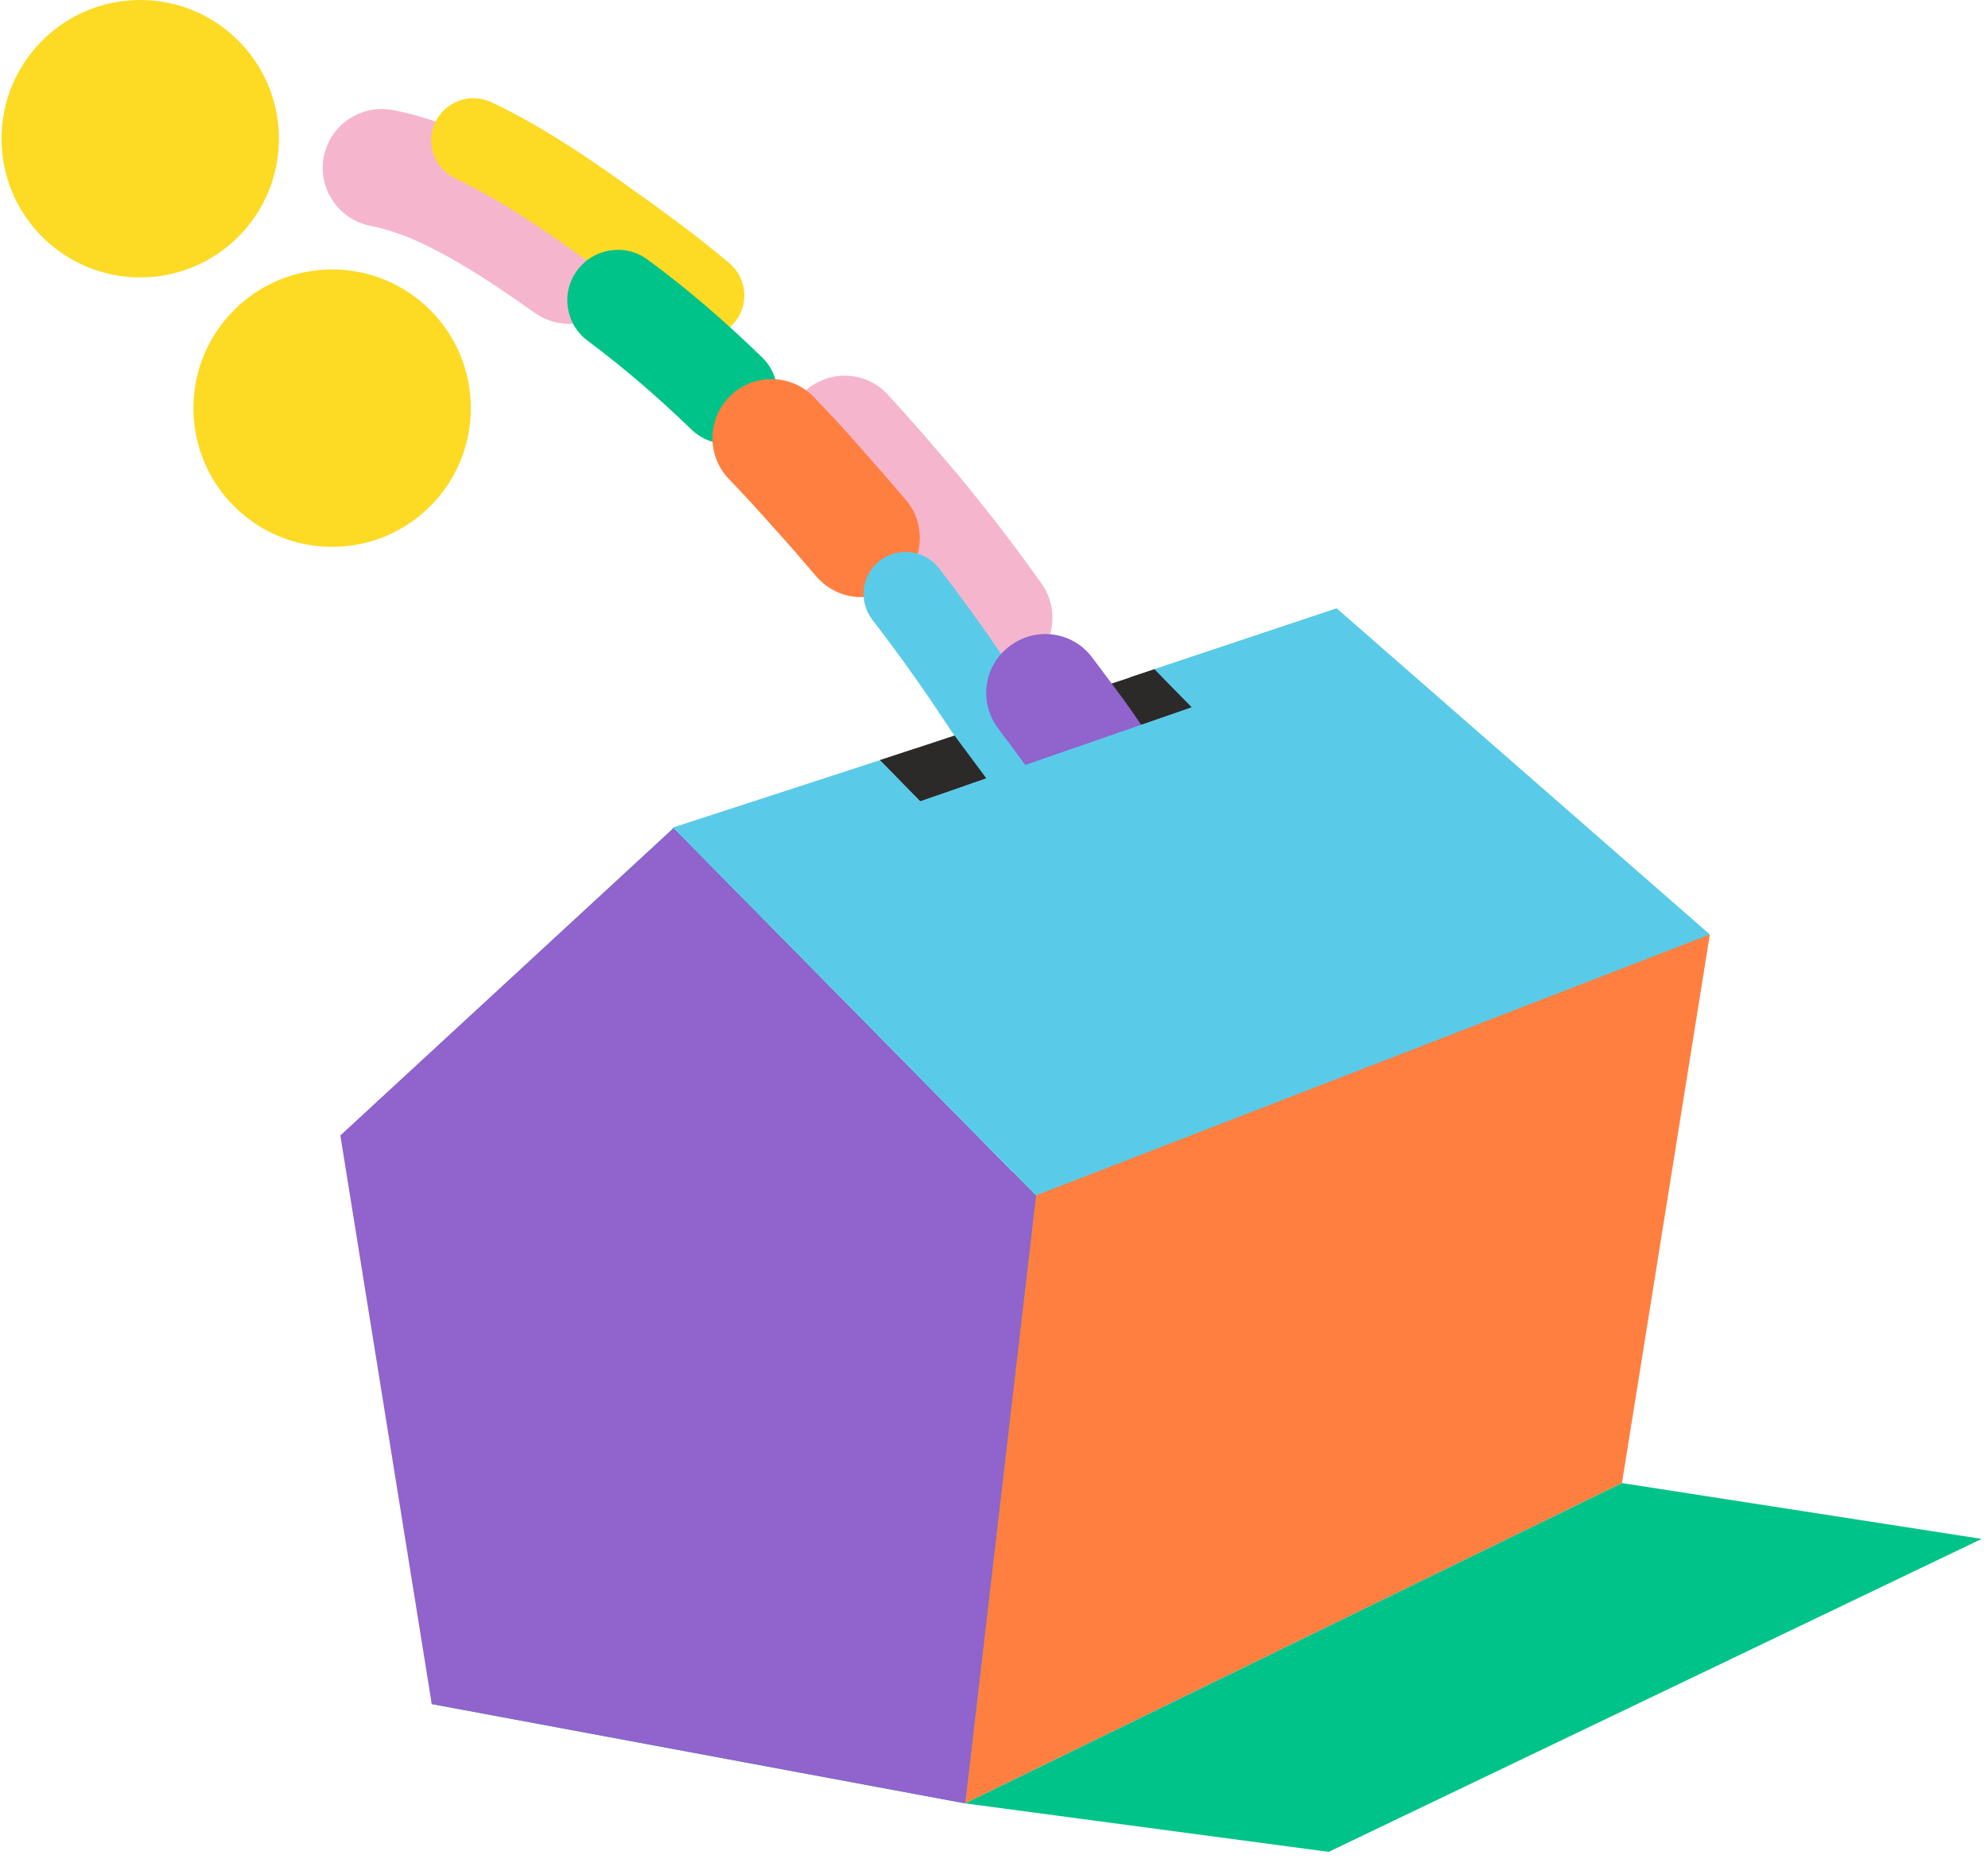 <svg width="231" height="216" viewBox="0 0 231 216" fill="none" xmlns="http://www.w3.org/2000/svg">
<path d="M112.147 209.566L118.499 126.655L198.678 108.59L188.468 172.344L112.147 209.566Z" fill="#FF7F41"/>
<path d="M78.272 96.229L43.27 128.567L50.168 198.024L112.147 209.566L120.376 138.948L78.272 96.229Z" fill="#00C389"/>
<path d="M78.272 96.229L39.548 131.947L50.168 198.024L112.146 209.566L120.376 138.948L78.272 96.229Z" fill="#9063CD"/>
<path d="M102.244 88.341L106.957 93.121L138.509 82.194L134.138 77.789L102.244 88.341Z" fill="#2C2A29"/>
<path d="M16.294 32.236C25.195 32.236 32.411 25.019 32.411 16.118C32.411 7.216 25.195 0 16.294 0C7.392 0 0.176 7.216 0.176 16.118C0.176 25.019 7.392 32.236 16.294 32.236Z" fill="#FDDA24"/>
<path d="M138.51 82.194L134.173 77.755L131.305 78.711C131.237 81.101 130.588 83.355 129.461 85.336L138.51 82.194Z" fill="#2C2A29"/>
<path d="M106.411 86.975L102.245 88.341L106.923 93.121L112.148 91.312C109.894 90.39 107.914 88.887 106.411 86.975Z" fill="#2C2A29"/>
<path d="M66.116 37.631C64.75 37.631 63.35 37.221 62.155 36.367C59.184 34.285 55.701 31.86 52.15 29.879C50.203 28.821 48.735 28.104 47.403 27.557C45.833 26.943 44.398 26.499 43.135 26.26C39.413 25.577 36.954 22.025 37.603 18.303C38.286 14.581 41.837 12.123 45.559 12.771C47.745 13.181 49.998 13.83 52.457 14.82C54.335 15.571 56.282 16.493 58.74 17.859L58.775 17.893C62.906 20.181 66.799 22.879 70.078 25.201C73.151 27.387 73.902 31.655 71.682 34.763C70.351 36.641 68.268 37.631 66.116 37.631Z" fill="#F5B6CD"/>
<path d="M81.586 39.236C80.459 39.236 79.332 38.86 78.444 38.075C76.498 36.402 74.449 34.831 72.4 33.294C71.615 32.714 70.897 32.201 70.18 31.689L66.014 28.718C61.37 25.474 57.341 22.845 52.901 20.728C50.477 19.567 49.418 16.664 50.58 14.206C51.74 11.781 54.643 10.722 57.102 11.883C62.497 14.444 67.278 17.62 71.683 20.728L75.883 23.733C76.634 24.279 77.385 24.826 78.171 25.406C80.391 27.045 82.61 28.787 84.761 30.596C86.81 32.338 87.084 35.411 85.342 37.494C84.352 38.621 82.986 39.236 81.586 39.236Z" fill="#FDDA24"/>
<path d="M115.46 78.642C113.308 78.642 111.191 77.652 109.859 75.74C107.298 72.154 104.601 68.569 101.835 65.188C100.571 63.617 99.171 61.978 97.532 60.1C95.859 58.154 94.459 56.583 93.093 55.114C90.532 52.314 90.737 47.978 93.537 45.451C96.337 42.889 100.674 43.094 103.201 45.895C104.635 47.465 106.103 49.105 107.845 51.119C109.552 53.1 111.055 54.841 112.42 56.515C115.391 60.168 118.294 63.959 121.026 67.817C123.211 70.891 122.494 75.194 119.387 77.379C118.191 78.233 116.826 78.642 115.46 78.642Z" fill="#F5B6CD"/>
<path d="M84.488 51.597C83.02 51.597 81.551 51.051 80.39 49.958C76.293 45.997 72.331 42.616 68.302 39.611C65.707 37.699 65.126 34.011 67.073 31.416C68.985 28.821 72.673 28.24 75.268 30.187C79.741 33.465 84.078 37.187 88.552 41.524C90.874 43.777 90.942 47.5 88.688 49.822C87.561 50.983 86.025 51.597 84.488 51.597Z" fill="#00C389"/>
<path d="M100.059 69.388C98.113 69.388 96.201 68.569 94.835 66.964C93.23 65.086 91.557 63.139 89.815 61.227C88.005 59.178 86.332 57.368 84.693 55.661C82.064 52.929 82.166 48.592 84.898 45.963C87.63 43.334 91.966 43.436 94.596 46.168C96.337 47.978 98.113 49.89 100.025 52.075C101.801 54.09 103.577 56.105 105.25 58.085C107.709 60.954 107.333 65.291 104.464 67.749C103.201 68.842 101.63 69.388 100.059 69.388Z" fill="#FF7F41"/>
<path d="M119.456 93.668C117.954 93.668 116.485 92.985 115.529 91.687L111.875 86.77C111.636 86.462 111.431 86.155 111.192 85.848C111.09 85.711 110.987 85.575 110.885 85.438L110.851 85.404C110.612 85.062 110.373 84.721 110.168 84.379L109.86 83.935C109.314 83.116 108.768 82.296 108.221 81.477C106.036 78.267 103.714 75.057 101.358 72.018C99.719 69.866 100.094 66.793 102.245 65.154C104.397 63.515 107.47 63.891 109.109 66.042C111.602 69.252 114.027 72.632 116.349 76.013C116.929 76.867 117.475 77.686 118.056 78.54L118.295 78.916C118.5 79.189 118.671 79.496 118.876 79.769C118.978 79.906 119.08 80.077 119.217 80.213C119.388 80.452 119.558 80.725 119.763 80.965L123.417 85.882C125.022 88.067 124.578 91.106 122.393 92.711C121.505 93.326 120.48 93.668 119.456 93.668Z" fill="#59CBE8"/>
<path d="M130.792 102.546C127.889 102.546 125.192 100.702 124.27 97.799C123.894 96.638 123.314 95.511 122.835 94.555C122.221 93.394 121.47 92.233 120.821 91.277C119.762 89.706 118.567 88.136 117.44 86.599C116.928 85.916 116.416 85.267 115.938 84.584C113.684 81.545 114.333 77.242 117.406 75.023C120.445 72.769 124.748 73.418 126.967 76.491C127.445 77.106 127.924 77.755 128.402 78.403C129.631 80.043 130.929 81.75 132.192 83.628C133.046 84.891 134.036 86.394 134.924 88.101C135.675 89.501 136.631 91.38 137.314 93.599C138.475 97.185 136.495 101.043 132.909 102.205C132.192 102.444 131.475 102.546 130.792 102.546Z" fill="#9063CD"/>
<path d="M78.272 96.229L120.377 138.914L198.678 108.59L155.31 70.686L134.138 77.755L138.475 82.194L106.922 93.121L102.244 88.341L77.999 96.229" fill="#59CBE8"/>
<path d="M38.592 63.549C47.494 63.549 54.71 56.333 54.71 47.431C54.71 38.53 47.494 31.314 38.592 31.314C29.691 31.314 22.475 38.53 22.475 47.431C22.475 56.333 29.691 63.549 38.592 63.549Z" fill="#FDDA24"/>
<path d="M112.147 209.566L154.388 215.2L230.265 178.833L188.468 172.344" fill="#00C389"/>
</svg>
